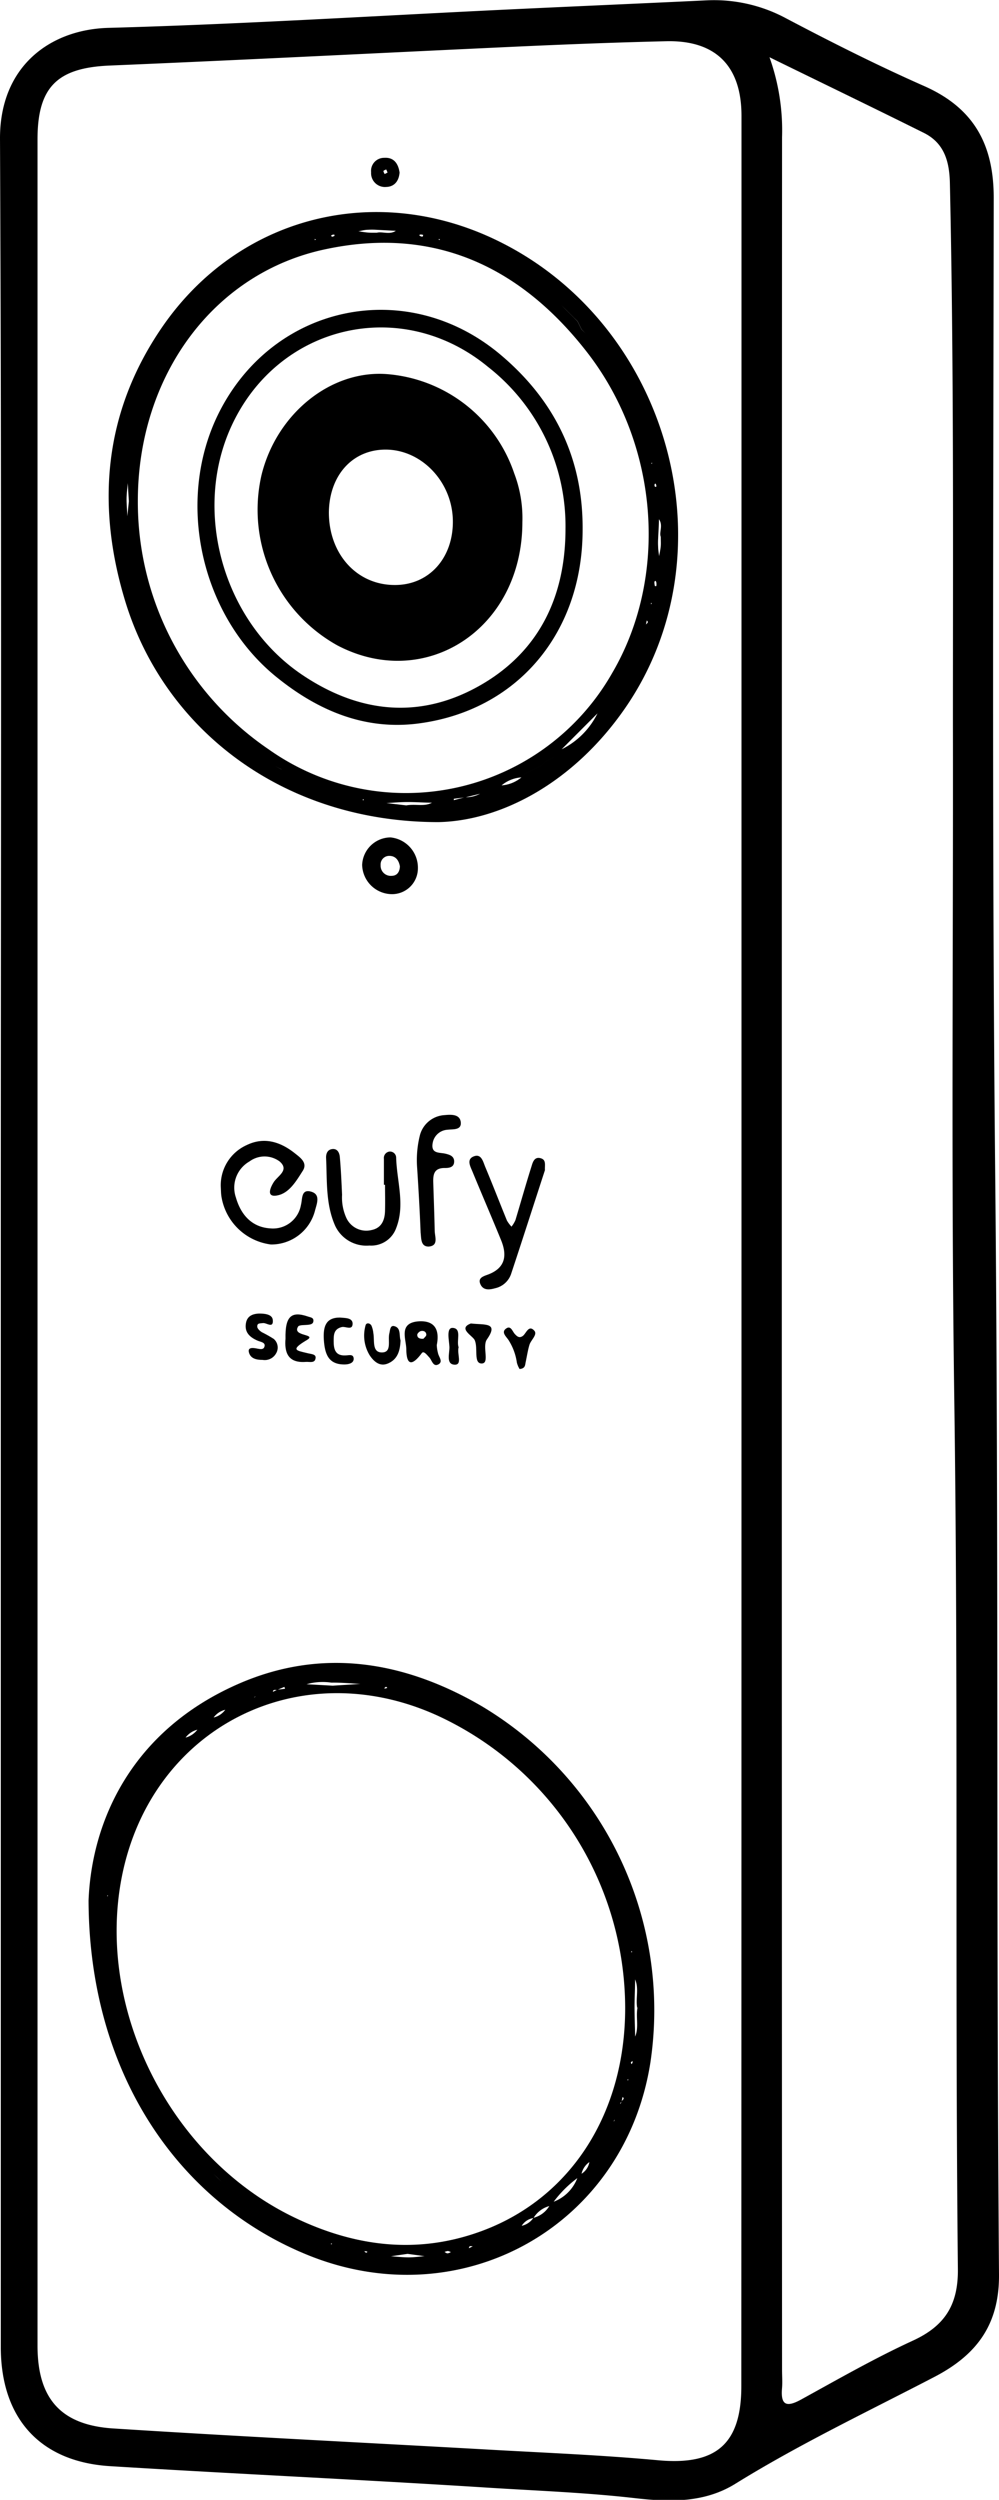 <svg height="110.19mm" viewBox="0 0 124.88 312.36" width="44.05mm" xmlns="http://www.w3.org/2000/svg"><g transform="translate(-6.31 -2.37)"><path d="m6.41 157.35c0-45.9.12-91.8-.1-137.71 0-9.07 6.33-13.6 13.55-13.8 16.55-.45 33.14-1.49 49.63-2.28 8.4-.4 16.8-.76 25.2-1.16a19 19 0 0 1 9.85 2.23c5.69 3 11.41 5.88 17.27 8.47 6.22 2.74 8.73 7.29 8.72 14-.05 40.49-.22 81 .18 121.47.46 46 .11 92 .48 138 .05 6.28-2.79 10.06-8.08 12.81-8.34 4.34-16.85 8.38-24.86 13.34-3.94 2.45-8.34 2.29-12.63 1.8-6.13-.7-12.28-.92-18.42-1.31-15.7-1-31.42-1.71-47.12-2.68-8.78-.54-13.67-6-13.67-14.89zm96.09-147.84a27.12 27.12 0 0 1 1.57 10q-.06 139.5 0 279c0 .75.06 1.51 0 2.25-.2 2.18.57 2.44 2.39 1.44 4.6-2.53 9.17-5.15 13.93-7.34 4-1.83 5.7-4.45 5.66-8.93-.37-36.24.06-72.48-.45-108.73-.4-28.07-.12-56.16-.17-84.24 0-22.58.12-45.16-.38-67.73-.06-2.75-.73-5-3.24-6.26-6.43-3.2-12.88-6.31-19.31-9.46zm-3.5 149.8q0-71.24 0-142.48c0-6.23-3.23-9.46-9.39-9.32-6 .14-12 .37-18 .64-17.16.79-34.37 1.68-51.61 2.4-6.51.28-9 2.66-9 9.22q0 137.85 0 275.7c0 6.61 2.9 9.94 9.51 10.35 15.62 1 31.24 1.76 46.87 2.64 7.06.4 14.14.68 21.18 1.33 7.25.67 10.42-2 10.42-9.26q.02-70.6.02-141.22z"/><path d="m17.38 239.83c.4-10 5.43-21.18 18.61-27 10.54-4.66 20.89-2.91 30.62 2.78a44.25 44.25 0 0 1 21 44.5c-3.21 20.4-23.53 31.83-42.77 24.06-16.39-6.63-27.4-22.91-27.46-44.34zm16.62 35.17-.49-.5-.51-.5-.5-.5-.5-.5-.5-.5-.5-.5-.5-.5.5.5.5.5.5.5.5.5.5.5.5.5zm42-48.5-.5-.5-.5-.5-.5-.5.5.5.5.5c.17.16.34.33.5.5zm-50-3 .5-.5.49-1 .51-.51.5-.5.5-.5.5-.5.5-.5a2.71 2.71 0 0 0 1.49-1l.51-.51.5-.5 1-.5a2.49 2.49 0 0 0 1.49-1l1-.5 1-.5 1.48-.5a1.17 1.17 0 0 0 .2-.05s.07-.07.11-.11l-.29.18-1.48.5-1 .5-1 .5a2.51 2.51 0 0 0 -1.51 1l-1 .49-.5.5-.51.51a2.63 2.63 0 0 0 -1.49 1l-.5.5-.5.5-.5.5-.5.5-.5.5-.49 1-.5.5-.51.51-.5.99-.51.51-.49 1 .49-1 .51-.51.49-1zm46-1-.51-.5-.5-.5-.5-.5.5.5.5.5zm-13-8-.2-.09.21.07.2.09zm6.5 3-1-.49zm15.5 16.5.5 1 .5 1 .11.17-.11-.17-.5-1zm2 33.52-.5 1-.5 1-.5 1-.5.5c-.17.33-.33.67-.5 1l-.5.5a2.43 2.43 0 0 0 -1 1.5l-.5.5a14.22 14.22 0 0 0 -3 3l-.5.5a3.33 3.33 0 0 0 -2 1.5 2.12 2.12 0 0 0 -1.49 1l-1 .5-1 .5-1 .5-1.48.5-1.5.5c-.19.12-.58-.18-.6.28l.58-.3 1.5-.5 1.49-.5 1-.5 1-.5 1-.5a2.38 2.38 0 0 0 1.49-1 3.23 3.23 0 0 0 2-1.5l.5-.5a5.11 5.11 0 0 0 3-3l.5-.5a2.15 2.15 0 0 0 1-1.5l.5-.5c.17-.33.33-.67.5-1l.5-.5c.17-.33.34-.66.5-1s.33-.67.5-1 .33-.67.5-1a.93.93 0 0 0 .13-.15.58.58 0 0 0 0-.14zm-21.51-52-.2-.09.21.07.18.09zm22.51 49.48c0-.21.49-.32.14-.61l-.14.61a.92.92 0 0 0 -.14.14.37.37 0 0 0 0 .15zm-43-51.5.94-.11-.08-.24-.85.36c-.18.12-.54-.16-.59.26zm43.46 39.81a40.33 40.33 0 0 0 -23.46-36.57c-17.37-7.9-35.82 1.53-39.47 20.19-3.21 16.44 5.92 34.78 21.22 42.35 7.7 3.8 15.71 4.9 23.93 1.81 11.06-4.16 17.77-14.72 17.78-27.78zm1.5-.08c-.2-1.17.24-2.38-.26-3.53 0 1.15-.07 2.3-.07 3.45s.05 2.46.08 3.7c.48-1.18.07-2.42.29-3.62zm-38.06-40.23 3.47-.22c-1.21-.06-2.43-.18-3.64-.16a7.37 7.37 0 0 0 -3.1.2zm9.36 71-2.08.3c.74.05 1.48.14 2.21.14s1.31-.1 2-.15zm5.43-.2a1.15 1.15 0 0 0 -.39-.16 1.36 1.36 0 0 0 -.42.13c.13.06.25.17.38.17a1.19 1.19 0 0 0 .43-.17zm-10.62-.13h-.23a1.5 1.5 0 0 0 .24.2s.12-.08.18-.12zm33.31-23.55v-.23a1.11 1.11 0 0 0 -.22.21s.06.13.1.2zm-30.64-46.87c-.06 0-.15-.13-.19-.11a1 1 0 0 0 -.22.2.83.83 0 0 0 .22 0 .76.76 0 0 0 .19-.09zm-35 26.1.08-.14h-.11zm65.54 6.79-.09.16h.14zm-.44 16.19v-.19l-.11.14zm-37.15 20.35v.15l.15-.09z"/><path d="m61.12 105.09c-19.4 0-34.24-11.54-39.14-27.55-3.69-12.08-2.67-23.65 4.52-34.19 9.61-14.08 27-18.38 42.26-10.79 21.4 10.61 29.08 39 15.65 58.35-6.48 9.34-15.56 14.02-23.29 14.18zm-27.12-66.58-.5.5-1 .49-.5.5-.5.5.5-.5.51-.51 1-.49.5-.5.49-.5.5-.5-.49.49zm40 0-.51-.51-1-.49-.49-.51-1-.49-.51-.51-1-.49-1-.5-1-.5-1-.5-.22-.08.23.06 1 .5 1 .5 1 .5 1 .5.51.51.99.5.51.51 1 .49.51.51.5.5.5.5-.5-.5zm2.5 2 .5.5.5.5.5.5.5.5.49 1 .51.51.5.5.5.5-.5-.5-.5-.5-.5-.52-.49-1-.51-.5-.5-.5-.5-.5zm-46 48.49.5.5zm51 2-.5.5-4.49 4.5-.5.5-.51.5-1 .5-.5.5-1 .5-1 .5-.51.5a4.29 4.29 0 0 0 -2.48 1l-1 .5-1.5.5-2 .49-1.47.18v.18l1.4-.37a3.77 3.77 0 0 0 2-.5l1.56-.48 1-.5a4.34 4.34 0 0 0 2.49-1l.51-.5 1-.5 1-.5.5-.5 1-.5.5-.5.5-.5a9.84 9.84 0 0 0 4.5-4.5l.5-.51.51-.5c.16-.33.32-.66.49-1l.5-.49c.16-.33.32-.66.49-1l.51-.51.49-1 .5-1 .5-1 .08-.22-.06.23c-.17.33-.34.67-.5 1s-.34.67-.5 1-.34.67-.5 1l-.5.51-.51.99-.51.51-.49 1zm-45-54.52.5-.48 1-.5 1-.5-1 .5-1 .5-.5.5zm-3.5 55.52.5.5.5.5.5.5-.5-.5-.5-.5zm-2.5-50-.5.5-.5.5-.5.5-.49 1-.51.5-.49 1 .49-1 .51-.51.49-1 .5-.5.5-.5.5-.5zm6 53 .51.5.49.5-.5-.49zm45-48.51.5.51.49 1-.49-1-.51-.51zm-39.5-13 .19-.15-.18.17-.2.14zm-.5 65-1-.5c.34.17.67.34 1 .51zm-15.5-49.99-.08.18zm59.51 5 .11.19-.13-.18-.5-1-.5-1-.5-1-.49-1c.16.33.33.66.5 1s.33.67.5 1 .33.67.5 1zm1 28.5c.17-.5.34-1 .5-1.49 0-.21.5-.32.15-.62l-.13.63c-.17.5-.34 1-.5 1.49l-.08.22zm-62.97-17a37.37 37.37 0 0 0 16.36 31 29.67 29.67 0 0 0 42.93-9.53c7-11.91 5.94-28.33-3.06-40-8.24-10.66-19-15.85-32.62-13-14.15 2.9-23.62 15.87-23.61 31.53zm33.56 38c1.18-.21 2.24.19 3.21-.34-1 0-2-.08-3-.08s-1.8.08-2.7.13zm-3.69-71.56c.72-.18 1.59.29 2.38-.24l-2.48-.13a8.34 8.34 0 0 0 -1 0c-.4 0-.8.12-1.2.19.4.05.8.13 1.2.16s.69.02 1.1.02zm35.5 38c-.24-.55.33-1.43-.23-2.2 0 .82-.07 1.63-.1 2.44a8 8 0 0 0 0 1c0 .39.08.78.12 1.18.07-.39.16-.78.2-1.17s.01-.69.01-1.28zm-66.49-4.44-.14-2.28c-.05.64-.14 1.28-.15 1.92s.07 1.49.1 2.23zm65.75 10.6h.18a1.3 1.3 0 0 0 0-.48c-.07-.24-.2-.22-.24 0a2 2 0 0 0 .06.44zm0-12.41h.17a.34.34 0 0 0 0-.22c-.07-.24-.17-.24-.22 0a.56.56 0 0 0 .05.18zm-29-31.48a.68.68 0 0 0 -.23-.05c-.27 0-.28.14 0 .24a.3.3 0 0 0 .23 0s.03-.17.04-.23zm-11.05.16c0-.06 0-.17 0-.18a.37.37 0 0 0 -.23 0c-.25.09-.25.19 0 .25.11-.05.19-.1.27-.11zm-2.3.43-.17-.09v.15zm15.4.07.1-.13h-.2zm-9.45 70v-.16l-.16.1zm35.91-24.68v.2l.11-.15zm.13-17.36v-.19l-.09.14z"/><path d="m33.91 150.71a5.5 5.5 0 0 1 3.23-5.26c2.2-1.07 4.23-.4 6 1 .69.55 1.68 1.21 1 2.24-.84 1.31-1.75 2.9-3.37 3.08-1.14.12-.67-1-.28-1.63.48-.83 2.06-1.54.77-2.65a3.16 3.16 0 0 0 -3.76 0 3.77 3.77 0 0 0 -1.7 4.51c.62 2.16 2 3.73 4.34 3.86a3.54 3.54 0 0 0 3.79-2.94c.2-.72 0-2 1.25-1.66s.73 1.51.5 2.4a5.64 5.64 0 0 1 -5.5 4.21 7.18 7.18 0 0 1 -6.19-6c-.06-.38-.06-.8-.08-1.16z"/><path d="m74.43 148.58c-1.4 4.29-2.79 8.64-4.24 13a2.73 2.73 0 0 1 -2 1.76c-.67.19-1.41.28-1.78-.41-.48-.92.38-1.1 1-1.34 2.13-.85 2.29-2.43 1.53-4.28-1.16-2.84-2.38-5.66-3.55-8.5-.26-.65-.82-1.57.14-1.95s1.17.68 1.44 1.32c.93 2.22 1.8 4.47 2.71 6.7a4.08 4.08 0 0 0 .57.76 3.8 3.8 0 0 0 .49-.81c.67-2.23 1.3-4.47 2-6.69.16-.53.35-1.25 1.12-1.06s.53.86.57 1.5z"/><path d="m54.3 150.4c0-1.08 0-2.15 0-3.23a.81.81 0 0 1 .67-.91.77.77 0 0 1 .86.72c.08 3 1.15 5.92 0 8.85a3.31 3.31 0 0 1 -3.34 2.17 4.31 4.31 0 0 1 -4.28-2.46c-1.21-2.72-1-5.67-1.14-8.55 0-.5.19-1 .82-1.05s.86.52.9 1c.14 1.57.21 3.15.28 4.72a6.15 6.15 0 0 0 .54 2.9 2.74 2.74 0 0 0 3.12 1.51c1.28-.25 1.68-1.24 1.71-2.41s0-2.16 0-3.24z"/><path d="m58.46 148.36a12.79 12.79 0 0 1 .35-4.18 3.39 3.39 0 0 1 3.1-2.48c.81-.08 1.9-.12 2 .9s-1 .84-1.65.93a2 2 0 0 0 -1.87 1.7c-.22 1.35.89 1.11 1.63 1.3.49.12 1 .28 1.06.87.05.83-.61.92-1.19.91-1.34 0-1.45.83-1.42 1.82.06 2 .14 4 .18 6 0 .75.53 1.9-.76 2-1 0-.91-1-1-1.74-.11-2.81-.27-5.54-.43-8.03z"/><path d="m58.55 110.85a3.23 3.23 0 0 1 -3.35 3.24 3.75 3.75 0 0 1 -3.62-3.66 3.58 3.58 0 0 1 3.54-3.43 3.8 3.8 0 0 1 3.43 3.85zm-2.25-.23c-.13-.75-.54-1.35-1.41-1.31a1.07 1.07 0 0 0 -1 1.15 1.27 1.27 0 0 0 1.41 1.34c.62-.01.97-.46 1-1.18z"/><path d="m60.91 170.43a4.35 4.35 0 0 0 .15 1c.08.46.61 1 .15 1.36-.74.5-.89-.43-1.23-.8s-.71-.87-.95-.54c-1.11 1.49-1.9 1.69-1.93-.46 0-1.28-1-3.27 1.44-3.51 1.88-.16 2.8.78 2.37 2.95zm-1.67-.78c.1-.13.35-.31.36-.49 0-.41-.35-.55-.69-.47-.18.05-.44.3-.44.46-.01.39.3.53.77.5z"/><path d="m42 169.65c-.06-2.81.72-3.49 2.8-2.78.3.11.71.11.69.54s-.39.46-.72.5-1 0-1.17.18c-.91 1.33 2.51.9 1 1.76-2.09 1.25-1.18 1.27.23 1.62.39.1 1 .1.93.59-.07.69-.75.45-1.2.48-2.37.19-2.69-1.33-2.56-2.89z"/><path d="m38.69 166.5c.75 0 1.65.1 1.72.8.1 1.11-.78.34-1.22.39s-.74 0-.72.45c0 .24.32.53.57.69a15.44 15.44 0 0 1 1.49.84 1.42 1.42 0 0 1 .29 1.81 1.62 1.62 0 0 1 -1.69.81c-.66 0-1.42-.11-1.67-.83s.34-.7.85-.61.95.23 1.07-.26-.51-.55-.86-.7c-1-.43-1.7-1.07-1.45-2.27.19-.89.93-1.09 1.62-1.12z"/><path d="m56.38 169.86c-.05 1.22-.33 2.35-1.56 2.87-1 .44-1.75-.2-2.29-1a4.72 4.72 0 0 1 -.53-3.73c.08-.39.54-.34.74 0a3.23 3.23 0 0 1 .24.95c.17.92-.19 2.42 1.08 2.41s.7-1.52.92-2.38c.09-.39.1-1 .56-.92.93.19.64 1.15.84 1.8z"/><path d="m48.79 167c.62.06 1.57 0 1.6.74 0 .94-.89.32-1.37.45-1 .25-1 1-1 1.76 0 1 .2 1.86 1.5 1.78.39 0 .95-.21 1 .37s-.6.75-1.07.76c-2.12.05-2.54-1.34-2.66-3.1-.09-1.59.21-2.76 2-2.76z"/><path d="m56.26 23.92c-.08 1-.6 1.77-1.67 1.8a1.73 1.73 0 0 1 -1.89-1.84 1.63 1.63 0 0 1 1.65-1.8c1.2-.08 1.75.73 1.91 1.84zm-1.5 0-.17-.39c-.12.06-.31.11-.34.2s.09.25.14.38z"/><path d="m71.26 173.43a2.9 2.9 0 0 1 -.34-.81 7.07 7.07 0 0 0 -1-2.74c-.26-.45-1-1-.38-1.48s.81.31 1.12.65.58.55 1 .25.73-1.45 1.44-.66c.43.49-.41 1.15-.6 1.75s-.32 1.43-.47 2.14c-.09.39-.03.84-.77.9z"/><path d="m65.17 167.74c1.75.2 3.53-.18 2 2-.61.89.4 3-.65 3s-.42-1.91-.87-2.92c-.24-.54-2.15-1.46-.48-2.08z"/><path d="m63.64 170.71c-.23.79.48 2.17-.45 2.18-1.18 0-.67-1.43-.7-2.22s-.43-2.41.4-2.38c1.19.06.44 1.61.75 2.42z"/><path d="m79.14 68.55c0 12.87-8.14 22.62-20.57 24.22-6.71.86-12.57-1.64-17.75-5.85-9.45-7.68-12.59-22-7.19-32.89 6.8-13.67 23.58-17.2 35.28-7.32 6.73 5.68 10.3 12.93 10.23 21.84zm-2.14-.12a25.26 25.26 0 0 0 -9.69-20.23c-10.82-8.92-26.26-5.3-32.09 7.45-4.87 10.64-1 24.41 8.89 31.05 7.28 4.89 15 5.59 22.6 1.08 7.16-4.26 10.29-11.09 10.29-19.35z"/><path d="m71.61 67.61c-.01 13.39-12.15 21.17-23.14 15.39a19.4 19.4 0 0 1 -9.47-21.28c1.88-7.65 8.61-13.1 15.59-12.62a18.31 18.31 0 0 1 16 12.41 15.73 15.73 0 0 1 1.02 6.1zm-8.69-.07c0-4.92-3.91-9.05-8.5-9-4.1.05-6.94 3.25-7 7.84 0 5.22 3.5 9.09 8.25 9.08 4.24.01 7.26-3.32 7.25-7.92z"/></g></svg>